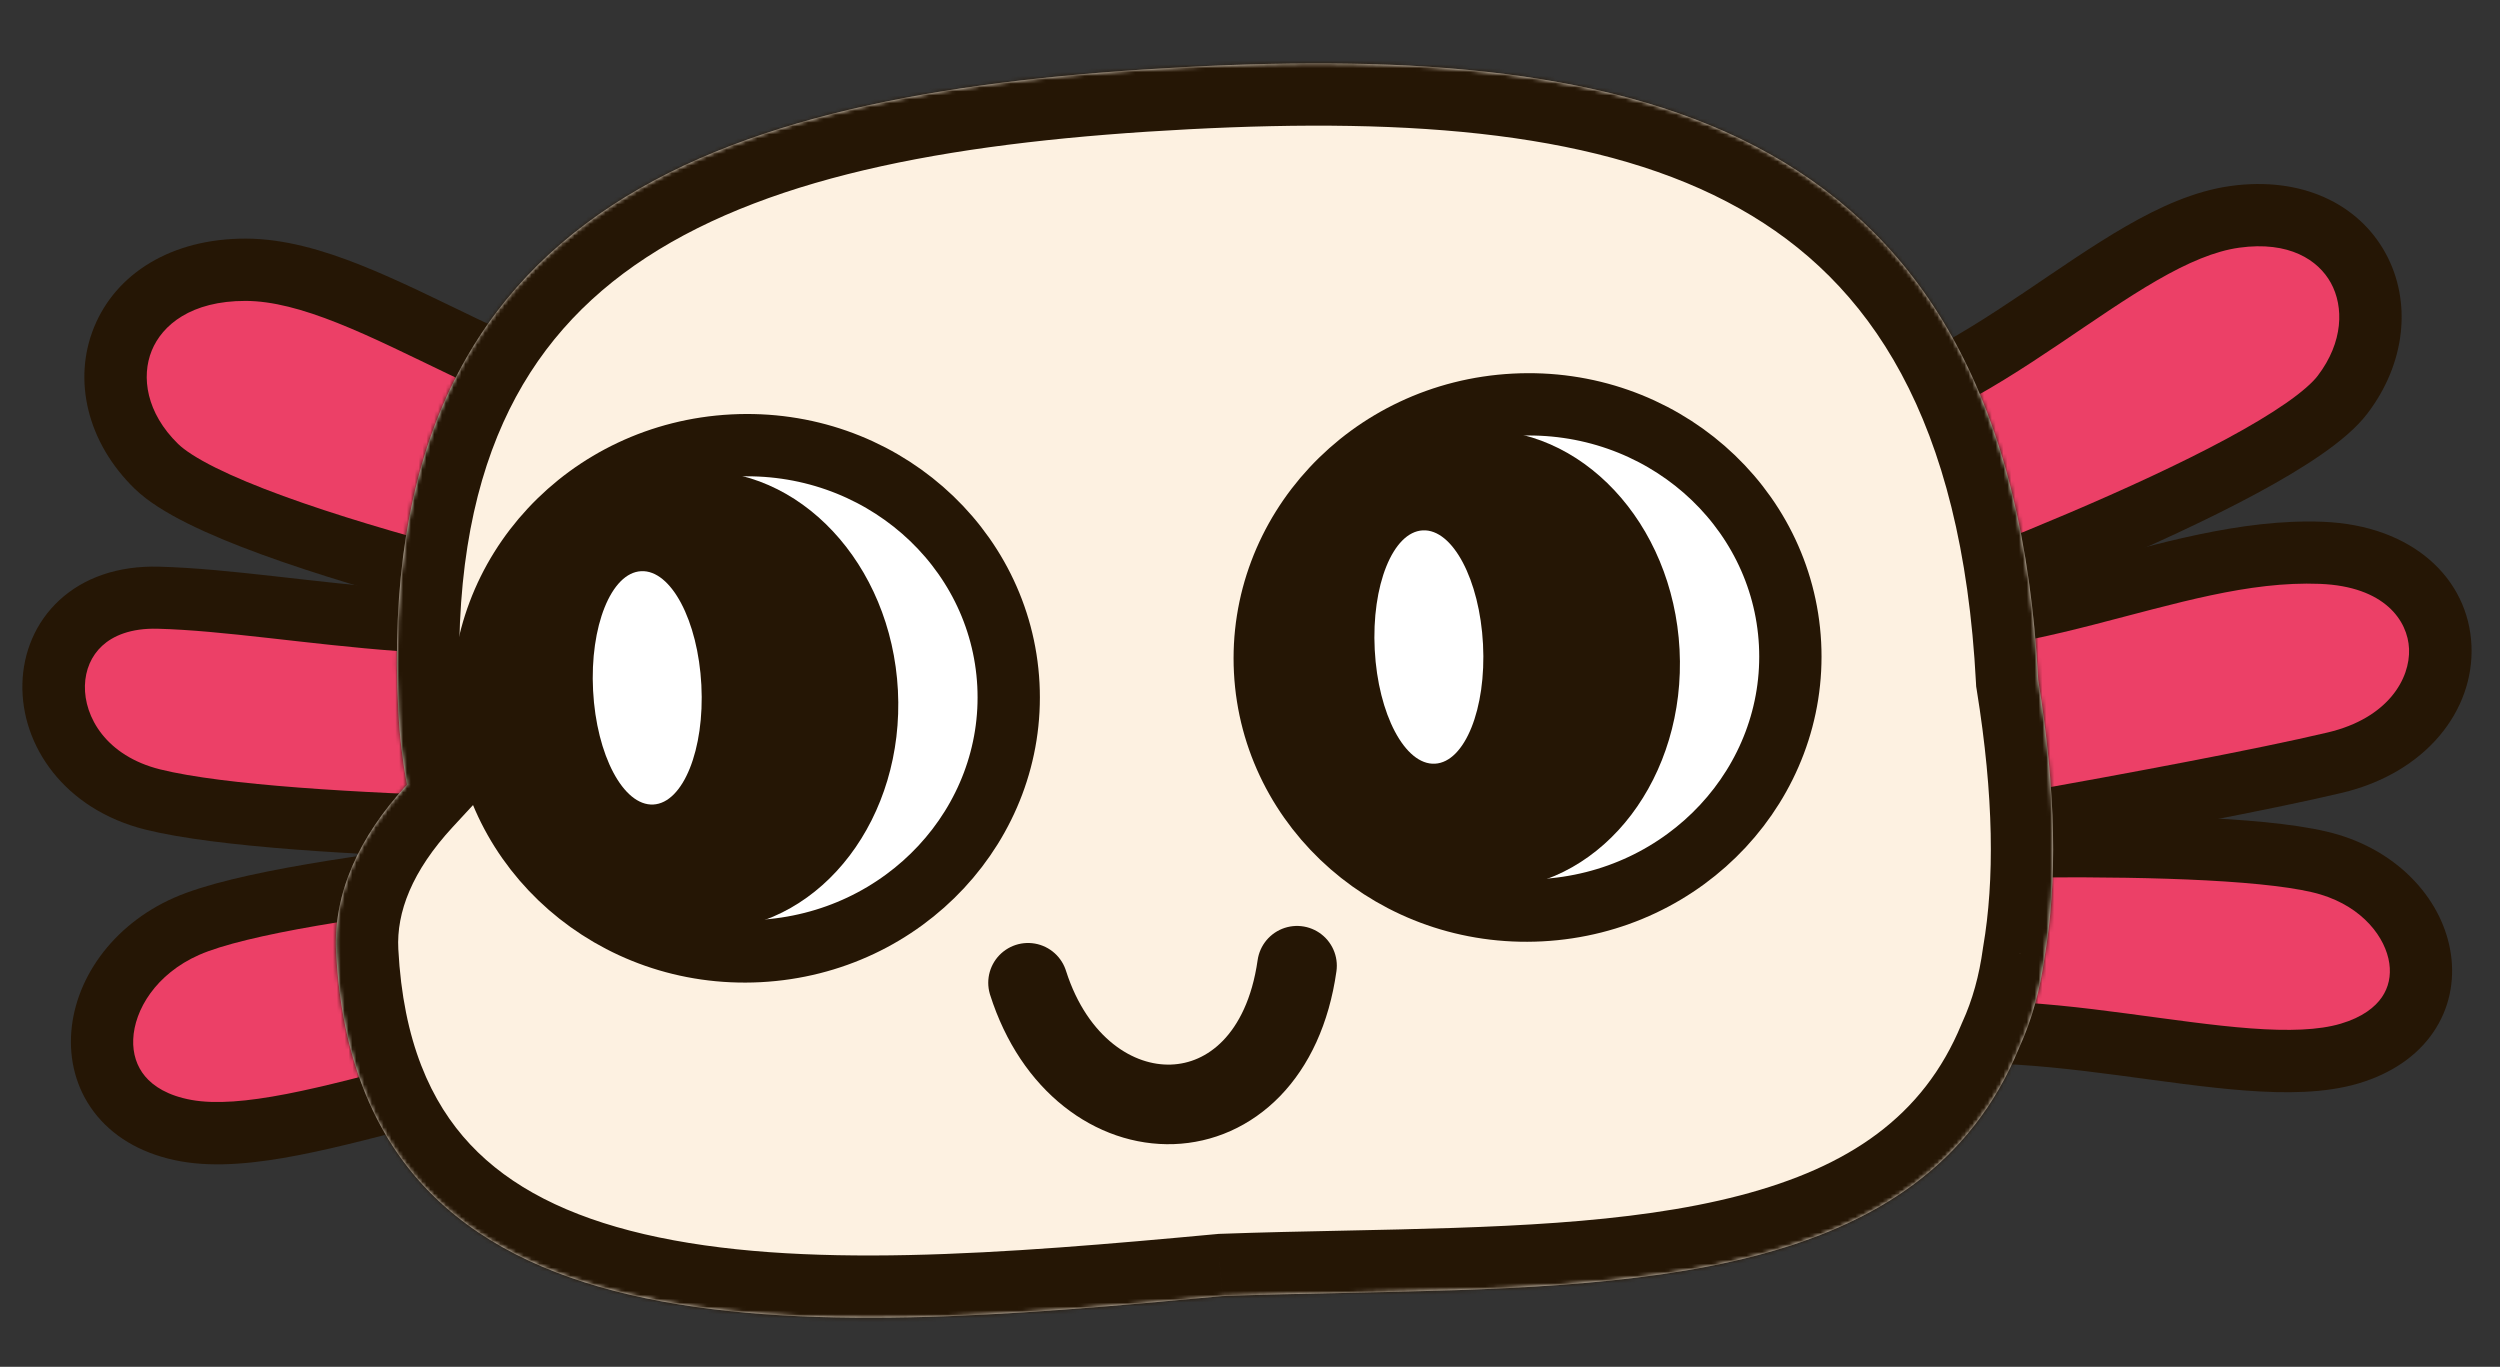 <svg width="642" height="351" viewBox="0 0 642 351" fill="none" xmlns="http://www.w3.org/2000/svg">
<rect x="0" y="0" width="642" height="351" fill="#333333" stroke="none"/>
<path d="M596.165 141.966C556.465 140.395 515.63 167.047 472.392 157.48L465.483 220.856C465.483 220.856 562.573 204.628 599.604 195.842C636.635 187.056 635.865 143.537 596.165 141.966Z" fill="#EC4067"/>
<path d="M472.392 157.48L474.203 149.692L465.392 147.743L464.416 156.692L472.392 157.48ZM596.165 141.966L596.557 133.995L596.165 141.966ZM599.604 195.842L597.81 188.083L599.604 195.842ZM465.483 220.856L457.507 220.068L456.375 230.456L466.742 228.723L465.483 220.856ZM470.581 165.268C494.219 170.498 516.88 165.738 537.539 160.446C558.812 154.997 577.426 149.212 595.772 149.937L596.557 133.995C575.203 133.15 553.55 139.905 533.671 144.997C513.178 150.247 493.803 154.029 474.203 149.692L470.581 165.268ZM595.772 149.937C612.409 150.596 618.332 159.417 618.643 166.614C618.974 174.254 613.278 184.413 597.81 188.083L601.398 203.601C622.961 198.485 635.396 182.492 634.674 165.783C633.932 148.631 619.621 134.907 596.557 133.995L595.772 149.937ZM597.81 188.083C579.556 192.414 546.255 198.629 517.311 203.792C502.883 206.365 489.609 208.665 479.94 210.322C475.107 211.15 471.175 211.817 468.454 212.277C467.093 212.507 466.034 212.685 465.316 212.806C464.958 212.866 464.684 212.912 464.5 212.943C464.408 212.958 464.339 212.97 464.293 212.978C464.27 212.981 464.252 212.984 464.241 212.986C464.235 212.987 464.231 212.988 464.228 212.988C464.226 212.989 464.225 212.989 464.225 212.989C464.224 212.989 464.224 212.989 465.483 220.856C466.742 228.723 466.743 228.723 466.743 228.723C466.744 228.722 466.745 228.722 466.747 228.722C466.75 228.721 466.755 228.721 466.761 228.72C466.773 228.718 466.791 228.715 466.814 228.711C466.862 228.703 466.932 228.691 467.025 228.675C467.211 228.644 467.487 228.598 467.848 228.537C468.571 228.416 469.635 228.237 471.001 228.006C473.733 227.544 477.677 226.875 482.524 226.044C492.217 224.384 505.529 222.077 520.003 219.496C548.862 214.348 582.621 208.056 601.398 203.601L597.81 188.083ZM473.459 221.644L480.367 158.268L464.416 156.692L457.507 220.068L473.459 221.644Z" fill="#251605"/>
<path d="M573.919 55.684C542.888 59.981 508.479 103.547 464.963 108.502L479.841 160.545C479.841 160.545 585.032 123.019 601.552 101.37C618.073 79.72 604.951 51.388 573.919 55.684Z" fill="#EC4067"/>
<path d="M464.963 108.502L464.035 100.556L454.679 101.621L457.268 110.68L464.963 108.502ZM573.919 55.684L572.8 47.763L573.919 55.684ZM601.552 101.37L595.184 96.509L601.552 101.37ZM479.841 160.545L472.147 162.723L474.499 170.95L482.55 168.078L479.841 160.545ZM465.89 116.448C489.82 113.723 510.787 100.463 528.602 88.486C537.762 82.328 545.979 76.569 553.935 71.984C561.884 67.403 568.796 64.471 575.039 63.606L572.8 47.763C563.527 49.047 554.502 53.171 545.911 58.122C537.328 63.069 528.404 69.317 519.643 75.207C501.618 87.326 483.621 98.326 464.035 100.556L465.89 116.448ZM575.039 63.606C587.851 61.832 595.336 66.785 598.559 72.638C601.921 78.744 601.795 87.845 595.184 96.509L607.921 106.23C617.83 93.245 619.403 77.355 612.577 64.957C605.611 52.305 591.019 45.24 572.8 47.763L575.039 63.606ZM595.184 96.509C593.877 98.222 591.237 100.612 586.998 103.558C582.876 106.423 577.695 109.507 571.754 112.707C559.877 119.104 545.43 125.716 531.345 131.718C517.288 137.709 503.725 143.037 493.666 146.87C488.64 148.785 484.497 150.324 481.614 151.383C480.173 151.912 479.047 152.322 478.284 152.598C477.903 152.736 477.612 152.84 477.418 152.91C477.321 152.945 477.249 152.971 477.201 152.988C477.177 152.997 477.159 153.003 477.147 153.007C477.142 153.009 477.138 153.01 477.135 153.011C477.134 153.012 477.133 153.012 477.132 153.012C477.132 153.012 477.132 153.012 479.841 160.545C482.55 168.078 482.551 168.077 482.552 168.077C482.553 168.077 482.555 168.076 482.556 168.075C482.56 168.074 482.566 168.072 482.573 168.07C482.587 168.065 482.607 168.057 482.634 168.048C482.687 168.029 482.765 168.001 482.868 167.964C483.073 167.89 483.375 167.781 483.768 167.639C484.554 167.355 485.705 166.937 487.172 166.398C490.107 165.32 494.311 163.758 499.404 161.817C509.585 157.937 523.352 152.53 537.658 146.434C551.936 140.348 566.885 133.52 579.377 126.791C585.621 123.429 591.369 120.029 596.161 116.698C600.837 113.448 605.098 109.929 607.921 106.23L595.184 96.509ZM487.535 158.368L472.657 106.325L457.268 110.68L472.147 162.723L487.535 158.368Z" fill="#251605"/>
<path d="M603.341 270.565C575.041 278.941 517.577 256.351 478.305 269.014L470.907 218.666C470.907 218.666 571.51 213.916 598.308 222.058C625.106 230.2 631.641 262.189 603.341 270.565Z" fill="#EC4067"/>
<path d="M478.305 269.014L480.739 276.635L471.768 279.527L470.397 270.198L478.305 269.014ZM598.308 222.058L600.644 214.396L598.308 222.058ZM470.907 218.666L462.998 219.849L461.71 211.085L470.549 210.668L470.907 218.666ZM475.872 261.393C497.491 254.422 523.468 257.264 546.002 260.245C557.61 261.78 568.317 263.371 577.998 264.091C587.754 264.817 595.458 264.555 601.092 262.887L605.59 278.243C597.074 280.764 586.983 280.819 576.778 280.06C566.498 279.296 555.077 277.602 543.873 276.12C520.782 273.065 498.392 270.943 480.739 276.635L475.872 261.393ZM601.092 262.887C606.742 261.215 609.952 258.593 611.674 256.078C613.39 253.573 614.036 250.596 613.574 247.382C612.632 240.824 606.852 233.026 595.972 229.72L600.644 214.396C616.562 219.232 627.448 231.499 629.398 245.065C630.382 251.914 629.031 259.013 624.85 265.117C620.676 271.21 614.09 275.727 605.59 278.243L601.092 262.887ZM595.972 229.72C590.309 228 579.893 226.79 566.655 226.089C553.677 225.401 538.763 225.231 524.587 225.315C510.428 225.399 497.088 225.736 487.284 226.053C482.384 226.211 478.371 226.364 475.588 226.477C474.196 226.534 473.111 226.581 472.376 226.613C472.009 226.629 471.729 226.642 471.542 226.65C471.448 226.655 471.378 226.658 471.332 226.66C471.308 226.661 471.291 226.662 471.28 226.662C471.274 226.663 471.27 226.663 471.268 226.663C471.266 226.663 471.266 226.663 471.265 226.663C471.265 226.663 471.265 226.663 470.907 218.666C470.549 210.668 470.549 210.668 470.55 210.668C470.551 210.668 470.553 210.668 470.555 210.668C470.558 210.667 470.563 210.667 470.57 210.667C470.583 210.666 470.602 210.665 470.627 210.664C470.678 210.662 470.752 210.658 470.85 210.654C471.045 210.645 471.334 210.632 471.71 210.615C472.462 210.582 473.565 210.535 474.976 210.477C477.798 210.363 481.855 210.208 486.805 210.048C496.701 209.729 510.188 209.388 524.529 209.302C538.853 209.217 554.115 209.386 567.537 210.098C580.699 210.796 592.908 212.045 600.644 214.396L595.972 229.72ZM478.815 217.482L486.214 267.83L470.397 270.198L462.998 219.849L478.815 217.482Z" fill="#251605"/>
<path d="M40.638 153.49C75.721 154.403 127.055 167.882 172.5 153.631L182.445 213.285C182.445 213.285 73.861 213.952 39.218 205.306C4.576 196.659 5.554 152.577 40.638 153.49Z" fill="#EC4067"/>
<path d="M172.5 153.631L170.026 146.027L178.895 143.246L180.42 152.391L172.5 153.631ZM40.638 153.49L40.782 145.521L40.782 145.521L40.638 153.49ZM39.218 205.306L41.115 197.575L39.218 205.306ZM182.445 213.285L190.364 212.046L191.89 221.2L182.56 221.257L182.445 213.285ZM174.974 161.234C150.808 168.813 125.409 168.926 102.149 167.196C90.509 166.331 79.192 164.983 68.817 163.823C58.335 162.651 48.872 161.677 40.493 161.459L40.782 145.521C49.945 145.759 60.055 146.813 70.485 147.979C81.023 149.158 91.957 150.46 103.218 151.297C125.756 152.973 148.748 152.7 170.026 146.027L174.974 161.234ZM40.493 161.459C33.471 161.277 28.963 163.327 26.235 165.845C23.463 168.403 21.908 172.011 21.806 176.076C21.606 184.089 27.24 194.112 41.115 197.575L37.321 213.036C16.554 207.853 5.356 191.512 5.755 175.551C5.953 167.629 9.056 159.846 15.252 154.126C21.492 148.365 30.263 145.247 40.782 145.521L40.493 161.459ZM41.115 197.575C57.411 201.643 92.259 203.648 123.992 204.57C139.653 205.024 154.245 205.21 164.926 205.283C170.265 205.319 174.622 205.327 177.642 205.325C179.152 205.325 180.327 205.322 181.123 205.319C181.521 205.318 181.825 205.316 182.027 205.315C182.129 205.315 182.205 205.314 182.256 205.314C182.281 205.314 182.3 205.314 182.312 205.314C182.318 205.314 182.323 205.314 182.326 205.314C182.327 205.314 182.328 205.314 182.329 205.314C182.329 205.314 182.329 205.314 182.445 213.285C182.56 221.257 182.559 221.257 182.558 221.257C182.557 221.257 182.555 221.257 182.553 221.257C182.55 221.257 182.544 221.257 182.537 221.257C182.523 221.257 182.503 221.258 182.476 221.258C182.422 221.258 182.342 221.258 182.237 221.259C182.026 221.26 181.716 221.261 181.31 221.263C180.499 221.266 179.307 221.268 177.78 221.269C174.727 221.271 170.33 221.263 164.948 221.226C154.187 221.153 139.468 220.966 123.653 220.507C92.433 219.6 55.668 217.616 37.321 213.036L41.115 197.575ZM174.525 214.525L164.58 154.87L180.42 152.391L190.364 212.046L174.525 214.525Z" fill="#251605"/>
<path d="M63.129 69.275C96.38 69.354 138.437 109.04 184.923 108.06L176.212 163.233C176.212 163.233 60.427 139.531 40.138 119.729C19.848 99.928 29.878 69.195 63.129 69.275Z" fill="#EC4067"/>
<path d="M184.923 108.06L184.776 100.062L194.313 99.861L192.825 109.285L184.923 108.06ZM40.138 119.729L34.541 125.462L40.138 119.729ZM176.212 163.233L184.114 164.459L182.805 172.753L174.586 171.071L176.212 163.233ZM185.069 116.058C159.696 116.593 135.975 106.044 115.59 96.281C105.136 91.275 95.689 86.525 86.675 82.941C77.675 79.362 69.912 77.291 63.087 77.274L63.17 61.275C72.971 61.298 82.934 64.218 92.624 68.072C102.301 71.92 112.508 77.046 122.535 81.848C143.113 91.703 163.663 100.507 184.776 100.062L185.069 116.058ZM63.087 77.274C49.048 77.241 41.622 83.511 38.965 90.043C36.234 96.758 37.569 106.029 45.734 113.997L34.541 125.462C22.416 113.629 18.622 97.633 24.146 84.051C29.745 70.285 43.959 61.229 63.17 61.275L63.087 77.274ZM45.734 113.997C47.373 115.597 50.514 117.692 55.392 120.121C60.139 122.484 66.026 124.92 72.722 127.366C86.109 132.255 102.225 137.003 117.867 141.177C133.48 145.344 148.483 148.901 159.593 151.418C165.144 152.676 169.715 153.673 172.894 154.354C174.484 154.694 175.725 154.956 176.566 155.132C176.987 155.22 177.307 155.287 177.521 155.331C177.628 155.353 177.709 155.37 177.762 155.38C177.788 155.386 177.808 155.39 177.821 155.393C177.827 155.394 177.832 155.395 177.835 155.395C177.836 155.396 177.837 155.396 177.837 155.396C177.838 155.396 177.838 155.396 176.212 163.233C174.586 171.071 174.585 171.071 174.584 171.07C174.583 171.07 174.581 171.07 174.579 171.069C174.575 171.068 174.569 171.067 174.561 171.066C174.546 171.062 174.523 171.058 174.494 171.052C174.436 171.04 174.35 171.022 174.237 170.999C174.012 170.952 173.68 170.883 173.247 170.793C172.383 170.612 171.116 170.345 169.5 169.999C166.268 169.306 161.635 168.296 156.015 167.023C144.78 164.477 129.569 160.871 113.7 156.637C97.86 152.41 81.226 147.52 67.195 142.396C60.184 139.835 53.697 137.17 48.228 134.447C42.89 131.789 37.974 128.812 34.541 125.462L45.734 113.997ZM168.31 162.008L177.02 106.834L192.825 109.285L184.114 164.459L168.31 162.008Z" fill="#251605"/>
<path d="M47.813 290.35C78.342 295.838 136.132 264.644 178.608 273.371L181.015 218.633C181.015 218.633 75.14 225.882 47.936 237.87C20.733 249.858 17.283 284.862 47.813 290.35Z" fill="#EC4067"/>
<path d="M178.608 273.371L177.02 281.213L186.184 283.096L186.595 273.743L178.608 273.371ZM47.813 290.35L46.419 298.23L47.813 290.35ZM47.936 237.87L51.171 245.199L47.936 237.87ZM181.015 218.633L189.001 219.004L189.395 210.033L180.45 210.646L181.015 218.633ZM180.197 265.529C156.872 260.737 130.023 266.94 106.737 272.888C94.75 275.95 83.691 278.968 73.615 280.926C63.459 282.899 55.326 283.57 49.206 282.47L46.419 298.23C55.565 299.874 66.103 298.703 76.697 296.644C87.371 294.57 99.138 291.363 110.724 288.404C134.585 282.309 157.869 277.279 177.02 281.213L180.197 265.529ZM49.206 282.47C43.083 281.37 39.385 278.943 37.252 276.391C35.115 273.834 34.062 270.579 34.212 266.894C34.519 259.382 39.994 250.125 51.171 245.199L44.702 230.541C28.675 237.604 18.823 251.842 18.237 266.201C17.941 273.452 20.049 280.725 25.002 286.651C29.958 292.58 37.277 296.586 46.419 298.23L49.206 282.47ZM51.171 245.199C56.971 242.643 67.793 240.068 81.578 237.697C95.107 235.37 110.716 233.36 125.575 231.713C140.418 230.068 154.428 228.794 164.732 227.931C169.882 227.499 174.101 227.171 177.03 226.951C178.494 226.841 179.635 226.758 180.408 226.702C180.795 226.675 181.09 226.654 181.287 226.64C181.385 226.633 181.459 226.628 181.508 226.625C181.533 226.623 181.551 226.622 181.563 226.621C181.569 226.621 181.573 226.62 181.576 226.62C181.577 226.62 181.578 226.62 181.579 226.62C181.579 226.62 181.579 226.62 181.015 218.633C180.45 210.646 180.449 210.646 180.448 210.646C180.447 210.646 180.446 210.646 180.444 210.646C180.44 210.646 180.435 210.647 180.428 210.647C180.414 210.648 180.394 210.649 180.367 210.651C180.314 210.655 180.236 210.66 180.133 210.668C179.928 210.682 179.625 210.703 179.229 210.732C178.438 210.788 177.278 210.873 175.795 210.984C172.827 211.207 168.562 211.539 163.361 211.975C152.964 212.846 138.805 214.133 123.778 215.799C108.769 217.462 92.808 219.513 78.834 221.916C65.117 224.276 52.504 227.103 44.702 230.541L51.171 245.199ZM173.028 218.261L170.622 273L186.595 273.743L189.001 219.004L173.028 218.261Z" fill="#251605"/>
<mask id="path-13-inside-1_22_75" fill="white">
<path fill-rule="evenodd" clip-rule="evenodd" d="M525.061 245.746C528.337 226.66 528.052 203.267 523.413 174.576C515.897 30.629 420.489 11.155 304.404 17.216C188.32 23.278 95.389 50.669 102.281 182.66C102.614 189.034 103.36 195.331 104.503 201.525C92.086 214.96 85.525 229.559 86.308 244.55C91.886 351.37 206.124 342.866 313.989 332.835C324.53 332.452 335.167 332.234 345.766 332.017C420.704 330.481 493.81 328.983 518.481 269.149C521.845 261.808 523.941 253.969 525.061 245.746Z"/>
</mask>
<path fill-rule="evenodd" clip-rule="evenodd" d="M525.061 245.746C528.337 226.66 528.052 203.267 523.413 174.576C515.897 30.629 420.489 11.155 304.404 17.216C188.32 23.278 95.389 50.669 102.281 182.66C102.614 189.034 103.36 195.331 104.503 201.525C92.086 214.96 85.525 229.559 86.308 244.55C91.886 351.37 206.124 342.866 313.989 332.835C324.53 332.452 335.167 332.234 345.766 332.017C420.704 330.481 493.81 328.983 518.481 269.149C521.845 261.808 523.941 253.969 525.061 245.746Z" fill="#FDF1E1"/>
<path d="M523.413 174.576L507.435 175.41L507.48 176.275L507.618 177.13L523.413 174.576ZM525.061 245.746L509.292 243.039L509.245 243.312L509.207 243.587L525.061 245.746ZM104.503 201.525L116.254 212.384L121.692 206.499L120.237 198.619L104.503 201.525ZM313.989 332.835L313.406 316.846L312.956 316.862L312.507 316.904L313.989 332.835ZM345.766 332.017L345.439 316.02L345.439 316.02L345.766 332.017ZM518.481 269.149L503.935 262.483L503.806 262.764L503.689 263.05L518.481 269.149ZM507.618 177.13C512.069 204.659 512.183 226.191 509.292 243.039L540.831 248.452C544.491 227.128 544.035 201.876 539.208 172.022L507.618 177.13ZM305.239 33.195C362.965 30.18 411.765 33.896 446.778 53.589C480.061 72.307 503.88 107.322 507.435 175.41L539.391 173.742C535.43 97.883 507.787 51.187 462.465 25.697C418.874 1.181 361.928 -1.809 303.57 1.238L305.239 33.195ZM118.259 181.826C116.633 150.69 120.957 126.898 129.22 108.548C137.414 90.35 149.864 76.64 165.98 66.108C199.004 44.525 247.435 36.213 305.239 33.195L303.57 1.238C245.289 4.281 189.213 12.696 148.473 39.321C127.707 52.893 110.961 71.158 100.041 95.409C89.191 119.506 84.482 148.635 86.303 183.495L118.259 181.826ZM120.237 198.619C119.22 193.11 118.556 187.504 118.259 181.826L86.303 183.495C86.672 190.564 87.499 197.553 88.769 204.43L120.237 198.619ZM102.286 243.715C101.794 234.299 105.776 223.722 116.254 212.384L92.753 190.665C78.397 206.199 69.255 224.82 70.329 245.384L102.286 243.715ZM312.507 316.904C257.851 321.987 205.132 326.195 165.426 316.93C145.96 312.388 131.061 304.893 120.744 293.881C110.626 283.082 103.524 267.418 102.286 243.715L70.329 245.384C71.881 275.092 81.149 298.423 97.391 315.759C113.433 332.882 134.881 342.663 158.155 348.093C203.928 358.774 262.261 353.715 315.47 348.767L312.507 316.904ZM345.439 316.02C334.861 316.237 324.096 316.457 313.406 316.846L314.571 348.825C324.964 348.446 335.472 348.231 346.094 348.013L345.439 316.02ZM503.689 263.05C493.908 286.772 474.7 299.693 446.921 306.967C418.397 314.435 383.454 315.241 345.439 316.02L346.094 348.013C383.016 347.257 422.096 346.546 455.027 337.923C488.703 329.105 518.383 311.36 533.273 275.248L503.689 263.05ZM509.207 243.587C508.265 250.51 506.544 256.791 503.935 262.483L533.026 275.814C537.146 266.825 539.618 257.429 540.915 247.905L509.207 243.587Z" fill="#251605" mask="url(#path-13-inside-1_22_75)"/>
<path d="M258.957 175.802C260.816 211.4 232.423 242.276 194.939 244.234C157.455 246.191 126 218.44 124.141 182.842C122.282 147.244 150.675 116.368 188.16 114.41C225.644 112.453 257.099 140.204 258.957 175.802Z" fill="white" stroke="#251605" stroke-width="16"/>
<ellipse cx="180.855" cy="179.88" rx="49.798" ry="59" transform="rotate(-2.989 180.855 179.88)" fill="#251605"/>
<ellipse cx="166.208" cy="176.64" rx="13.922" ry="30" transform="rotate(-2.989 166.208 176.64)" fill="white"/>
<path d="M459.684 165.32C461.543 200.919 433.15 231.795 395.665 233.752C358.181 235.709 326.727 207.958 324.868 172.36C323.009 136.762 351.402 105.886 388.886 103.929C426.37 101.971 457.825 129.722 459.684 165.32Z" fill="white" stroke="#251605" stroke-width="16"/>
<ellipse cx="381.581" cy="169.399" rx="49.798" ry="59" transform="rotate(-2.989 381.581 169.399)" fill="#251605"/>
<ellipse cx="366.935" cy="166.158" rx="13.922" ry="30" transform="rotate(-2.989 366.935 166.158)" fill="white"/>
<path d="M264 252.377C277.437 294.632 326.432 294.83 333.077 248" stroke="#251605" stroke-width="20.44" stroke-linecap="round"/>
</svg>
